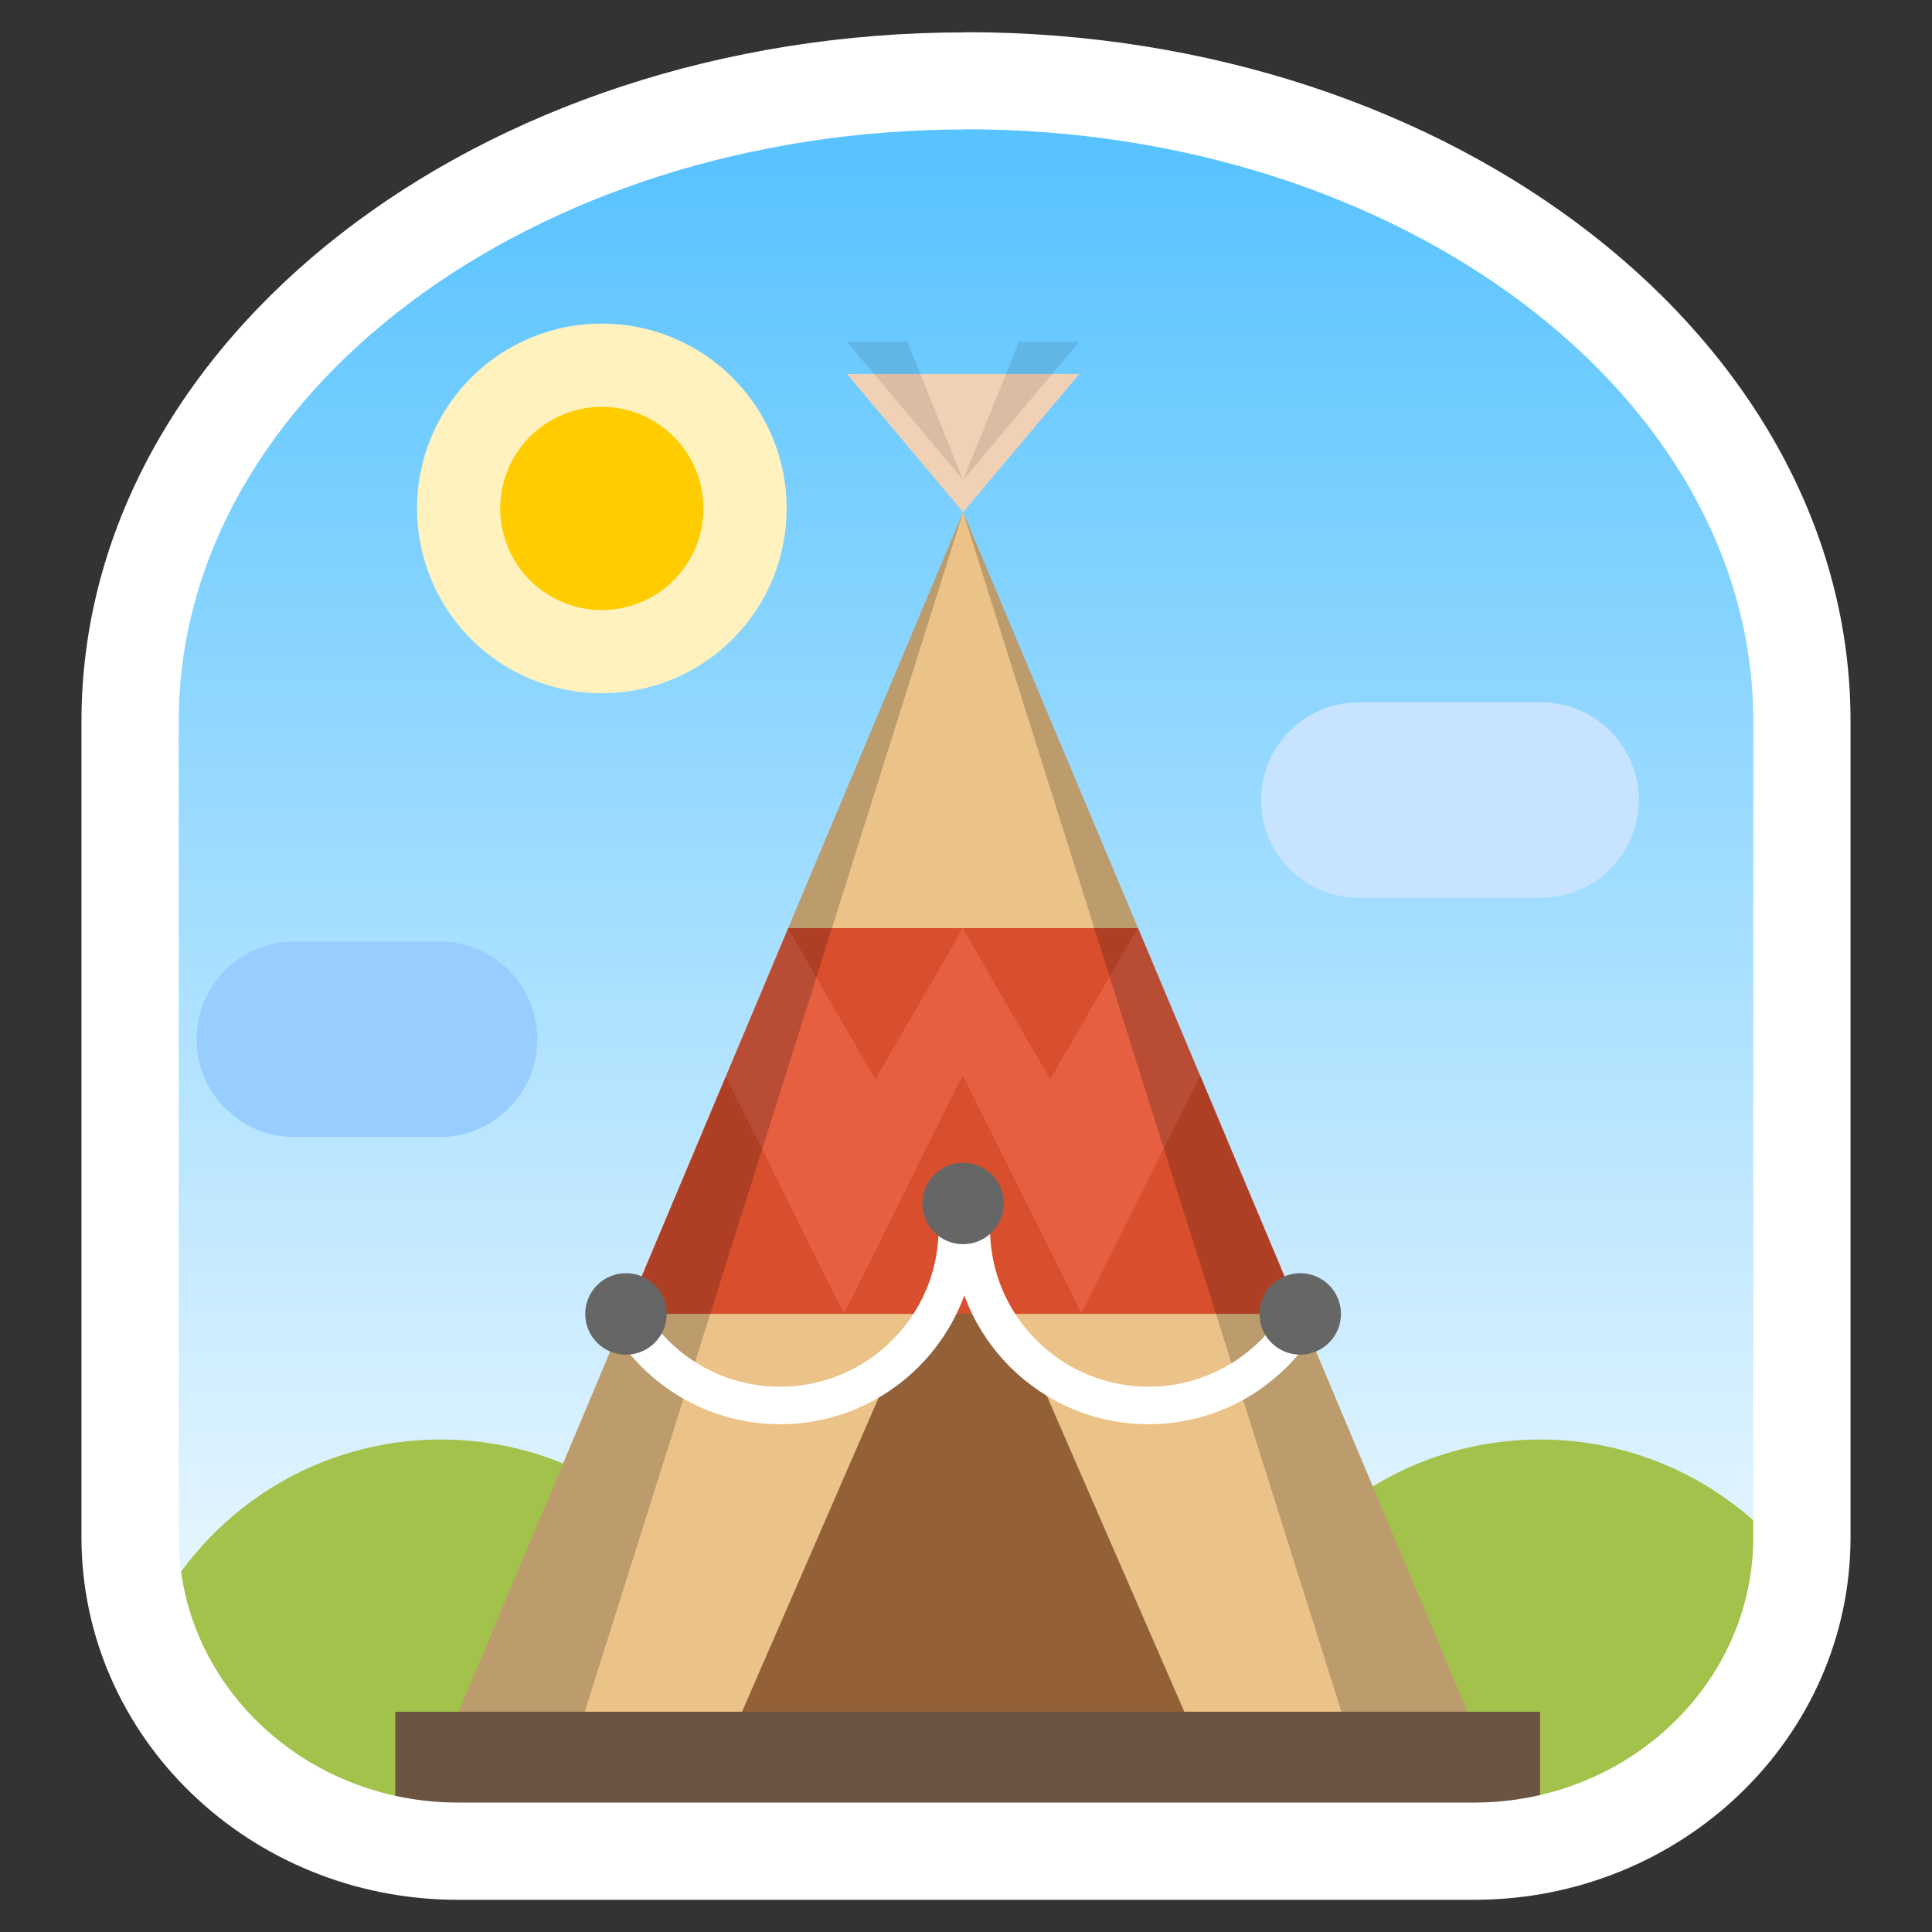 <?xml version="1.0" encoding="UTF-8"?><svg id="_레이어_1" xmlns="http://www.w3.org/2000/svg" xmlns:xlink="http://www.w3.org/1999/xlink" viewBox="0 0 120 120"><rect x="0" y="0" width="120" height="120" fill="#333333" stroke="none"/><defs><style>.cls-1{fill:none;}.cls-2{fill:url(#linear-gradient);}.cls-3{clip-path:url(#clippath);}.cls-4{opacity:.1;}.cls-5{fill:#e65f41;}.cls-6,.cls-7{fill:#fff;}.cls-8{fill:#fff2be;}.cls-9{fill:#fc0;}.cls-10{fill:#ebc287;}.cls-11{fill:#f0d1b6;}.cls-12{fill:#6b5542;}.cls-13{fill:#936037;}.cls-14{fill:#666;}.cls-15{fill:#d94f2e;}.cls-16{fill:#a3c24c;}.cls-17{fill:#cc0;}.cls-18{fill:#c7e3ff;}.cls-19{fill:#9cf;}.cls-20{clip-path:url(#clippath-2);}.cls-7,.cls-21{opacity:.2;}</style><clipPath id="clippath"><circle class="cls-1" cx="-80" cy="60" r="58.5"/></clipPath><clipPath id="clippath-1"><path class="cls-1" d="M-49.61-132.17h-59.4c-12.15,0-22,10.1-22,22.56v42.75c0,23.67,23.15,42.86,51.7,42.86S-27.61-43.19-27.61-66.86v-42.75c0-12.46-9.85-22.56-22-22.56Z"/></clipPath><linearGradient id="linear-gradient" x1="60" y1="114.01" x2="60" y2="10.01" gradientUnits="userSpaceOnUse"><stop offset="0" stop-color="#fff"/><stop offset=".33" stop-color="#c9ebff"/><stop offset=".36" stop-color="#c3e9ff"/><stop offset=".53" stop-color="#a7dfff"/><stop offset=".87" stop-color="#6ecbff"/><stop offset="1" stop-color="#59c3ff"/></linearGradient><clipPath id="clippath-2"><path class="cls-1" d="M30.15,115h59.8c12.23,0,22.15-9.55,22.15-21.34V45.64c0-22.39-23.3-40.55-52.05-40.55S8,23.25,8,45.64v48.02c0,11.79,9.92,21.34,22.15,21.34Z"/></clipPath></defs><g class="cls-3"><g><polygon class="cls-7" points="-80 60 12.58 103.64 3.58 119.23 -80 60"/><polygon class="cls-7" points="-80 60 22 51.5 22 69.5 -80 60"/><polygon class="cls-7" points="-80 60 4.08 1.64 13.08 17.23 -80 60"/></g></g><g><path class="cls-2" d="M30.13,114.9h59.74c12.22,0,22.13-9.55,22.13-21.32V45.61c0-22.37-23.28-40.51-52-40.51S8,23.24,8,45.61v47.97c0,11.78,9.91,21.32,22.13,21.32Z"/><g class="cls-20"><g><circle class="cls-8" cx="37.38" cy="31.58" r="11.48" transform="translate(-11.38 35.68) rotate(-45)"/><g><path class="cls-16" d="M114.93,114.68c.46-1.68,.71-3.46,.71-5.29,0-11.03-8.95-19.98-19.98-19.98s-19.98,8.95-19.98,19.98c0,1.83,.25,3.6,.71,5.29h38.54Z"/><path class="cls-16" d="M46.66,114.68c.46-1.68,.71-3.46,.71-5.29,0-11.03-8.95-19.98-19.98-19.98s-19.98,8.95-19.98,19.98c0,1.83,.25,3.6,.71,5.29H46.66Z"/></g><polygon class="cls-10" points="91.15 106.32 59.82 31.81 28.49 106.32 91.15 106.32"/><polygon class="cls-5" points="38.88 81.61 80.76 81.61 70.69 57.65 48.96 57.65 38.88 81.61"/><polygon class="cls-13" points="73.56 106.32 59.82 74.75 46.09 106.32 73.56 106.32"/><polygon class="cls-11" points="52.61 23.23 59.82 31.81 67.04 23.23 52.61 23.23"/><g><g><polygon class="cls-15" points="52.42 81.59 59.8 66.78 67.17 81.59 52.42 81.59"/><polygon class="cls-15" points="38.89 81.59 52.42 81.59 45.09 66.86 38.89 81.59"/></g><polygon class="cls-15" points="67.17 81.59 80.75 81.59 74.54 66.8 67.17 81.59"/></g><rect class="cls-12" x="24.55" y="106.32" width="71.11" height="6"/><rect class="cls-17" x="7.41" y="112.32" width="107.52" height="7.73"/><g><polygon class="cls-15" points="59.8 57.65 54.37 67.05 48.94 57.65 59.8 57.65"/><polygon class="cls-15" points="70.65 57.65 65.23 67.05 59.8 57.65 70.65 57.65"/></g><path class="cls-18" d="M95.72,55.76h-11.32c-3.35,0-6.07-2.72-6.07-6.07h0c0-3.35,2.72-6.07,6.07-6.07h11.32c3.35,0,6.07,2.72,6.07,6.07h0c0,3.35-2.72,6.07-6.07,6.07Z"/><polygon class="cls-21" points="59.82 31.81 83.32 106.32 91.15 106.32 59.82 31.81"/><polygon class="cls-21" points="59.82 31.81 36.32 106.32 28.49 106.32 59.82 31.81"/><path class="cls-19" d="M27.3,70.62h-9.02c-3.35,0-6.07-2.72-6.07-6.07h0c0-3.35,2.72-6.07,6.07-6.07h9.02c3.35,0,6.07,2.72,6.07,6.07h0c0,3.35-2.72,6.07-6.07,6.07Z"/><circle class="cls-9" cx="37.38" cy="31.58" r="6.31" transform="translate(-9.24 16.71) rotate(-22.5)"/><path class="cls-6" d="M80.18,80.62c-1.61,3.26-4.95,5.51-8.84,5.51-5.44,0-9.85-4.41-9.85-9.85,0-.23,.02-.45,.03-.67l-2.25-.9c-.07,.52-.11,1.04-.11,1.57,0,6.73,5.45,12.18,12.18,12.18,4.7,0,8.77-2.67,10.8-6.56l-1.97-1.28Z"/><path class="cls-6" d="M39.61,80.62c1.61,3.26,4.95,5.51,8.84,5.51,5.44,0,9.85-4.41,9.85-9.85,0-.23-.02-.45-.03-.67l2.25-.9c.07,.52,.11,1.04,.11,1.57,0,6.73-5.45,12.18-12.18,12.18-4.7,0-8.77-2.67-10.8-6.56l1.97-1.28Z"/><path class="cls-14" d="M62.35,74.75c0,1.39-1.13,2.53-2.53,2.53s-2.53-1.13-2.53-2.53,1.13-2.53,2.53-2.53,2.53,1.13,2.53,2.53Z"/><path class="cls-14" d="M83.29,81.61c0,1.39-1.13,2.53-2.53,2.53s-2.53-1.13-2.53-2.53,1.13-2.53,2.53-2.53,2.53,1.13,2.53,2.53Z"/><path class="cls-14" d="M41.41,81.61c0,1.39-1.13,2.53-2.53,2.53s-2.53-1.13-2.53-2.53,1.13-2.53,2.53-2.53,2.53,1.13,2.53,2.53Z"/></g></g><polygon class="cls-4" points="56.36 21.23 59.82 29.81 52.61 21.23 56.36 21.23"/><polygon class="cls-4" points="63.29 21.23 59.82 29.81 67.04 21.23 63.29 21.23"/><path class="cls-6" d="M60,8.03c26.96,0,48.9,16.49,48.9,36.76v50.68c0,9.09-7.78,16.49-17.34,16.49H28.44c-9.56,0-17.34-7.4-17.34-16.49V44.8c0-20.27,21.94-36.76,48.9-36.76m0-6.03C29.66,2,5.06,21.16,5.06,44.8v50.68c0,12.44,10.47,22.52,23.38,22.52h63.12c12.91,0,23.38-10.08,23.38-22.52V44.8c0-23.64-24.6-42.8-54.94-42.8h0Z"/></g></svg>